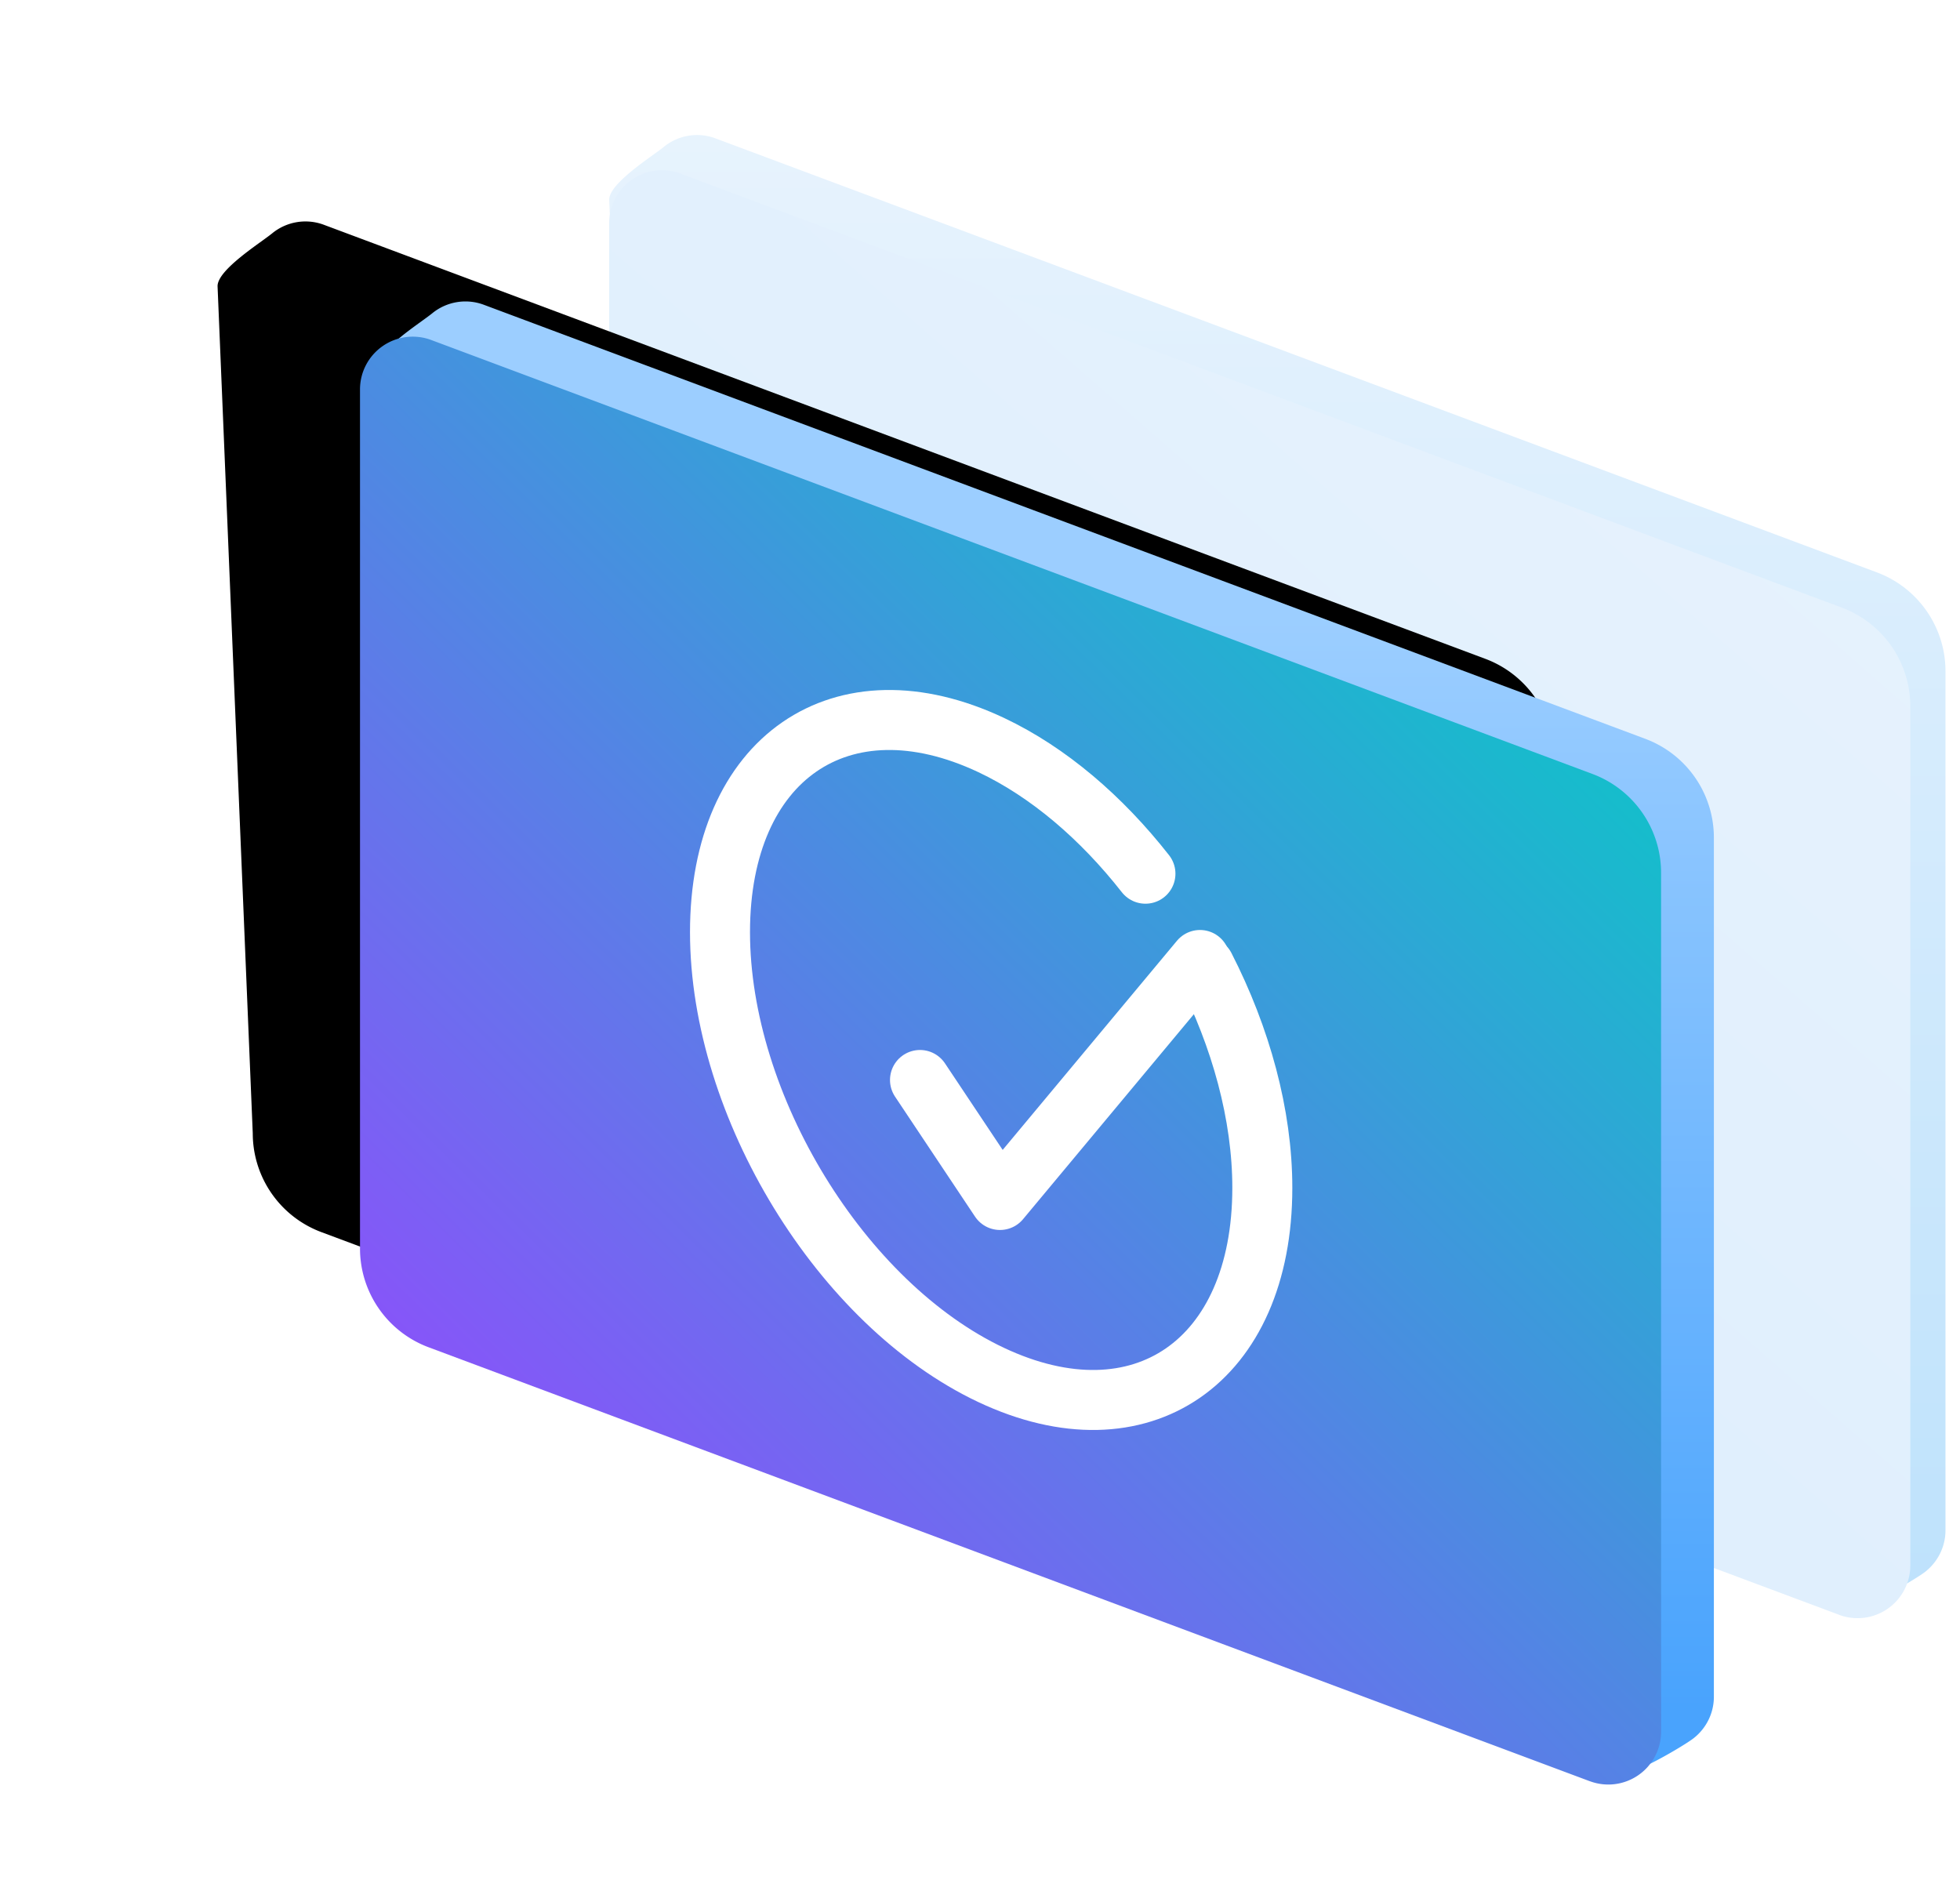 <svg xmlns="http://www.w3.org/2000/svg" xmlns:xlink="http://www.w3.org/1999/xlink" width="49" height="47" viewBox="0 0 49 47">
    <defs>
        <linearGradient id="a" x1="50%" x2="50%" y1="128.815%" y2="-12.325%">
            <stop offset="0%" stop-color="#B2DDFC"/>
            <stop offset="100%" stop-color="#ECF5FD"/>
        </linearGradient>
        <linearGradient id="b" x1="86.213%" x2="22.277%" y1="13.901%" y2="95.402%">
            <stop offset="0%" stop-color="#E6F2FD"/>
            <stop offset="100%" stop-color="#DCEDFD"/>
        </linearGradient>
        <linearGradient id="e" x1="50%" x2="50%" y1="21.138%" y2="95.8%">
            <stop offset="0%" stop-color="#9CCEFF"/>
            <stop offset="100%" stop-color="#49A3FD"/>
        </linearGradient>
        <path id="d" d="M32.066 40.653L3.033 29.803a2.637 2.637 0 0 1-1.714-2.47l-.88-21.18c0-.412 1.07-1.078 1.366-1.32A1.313 1.313 0 0 1 3.1 4.621l29.033 10.85a2.637 2.637 0 0 1 1.714 2.471v21.476c0 .423-.2.8-.51 1.041-.223.174-1.383.86-1.688.86-.157 0 .565-.61.418-.666z"/>
        <filter id="c" width="156.9%" height="151.7%" x="-40.4%" y="-31.3%" filterUnits="objectBoundingBox">
            <feOffset dx="-4" dy="-2" in="SourceAlpha" result="shadowOffsetOuter1"/>
            <feGaussianBlur in="shadowOffsetOuter1" result="shadowBlurOuter1" stdDeviation="2.5"/>
            <feColorMatrix in="shadowBlurOuter1" values="0 0 0 0 0.004 0 0 0 0 0.278 0 0 0 0 0.6 0 0 0 0.133 0"/>
        </filter>
        <linearGradient id="f" x1="82.57%" x2="10.998%" y1="12.148%" y2="93.287%">
            <stop offset="0%" stop-color="#0FC3C9"/>
            <stop offset="100%" stop-color="#9746FF"/>
        </linearGradient>
    </defs>
    <g fill="none" fill-rule="evenodd">
        <path fill="url(#a)" d="M37.856 36.492L8.823 25.642A2.637 2.637 0 0 1 7.11 23.17L6.23 1.992c0-.413 1.069-1.078 1.366-1.32A1.313 1.313 0 0 1 8.889.46l29.034 10.85a2.637 2.637 0 0 1 1.714 2.47v21.476c0 .424-.2.8-.51 1.042-.223.174-1.383.859-1.688.859-.158 0 .565-.61.417-.665z" transform="translate(9 3)"/>
        <path fill="url(#b)" d="M36.977 37.37L7.944 26.52a2.637 2.637 0 0 1-1.714-2.47V2.574A1.319 1.319 0 0 1 8.01 1.34l29.033 10.85a2.637 2.637 0 0 1 1.715 2.47v21.477a1.319 1.319 0 0 1-1.78 1.235z" transform="translate(9 3)"/>
        <g transform="translate(9 3)">
            <use fill="#000" filter="url(#c)" xlink:href="#d"/>
            <use fill="url(#e)" xlink:href="#d"/>
        </g>
        <path fill="url(#f)" d="M30.747 41.532L1.714 30.682A2.637 2.637 0 0 1 0 28.212V6.736A1.319 1.319 0 0 1 1.78 5.5l29.033 10.85a2.637 2.637 0 0 1 1.714 2.47v21.476a1.319 1.319 0 0 1-1.78 1.235z" transform="translate(9 3)"/>
        <path stroke="#FFF" stroke-linecap="round" stroke-linejoin="round" stroke-width="1.5" d="M30.118 24.167c.902 1.762 1.44 3.7 1.44 5.53 0 4.348-3.036 6.442-6.78 4.677C21.036 32.608 18 27.652 18 23.304c0-4.349 3.035-6.443 6.779-4.678 1.433.676 2.762 1.82 3.857 3.217"/>
        <path stroke="#FFF" stroke-linecap="round" stroke-linejoin="round" stroke-width="1.5" d="M23 27l2 3 5-6"/>
    </g>
</svg>
